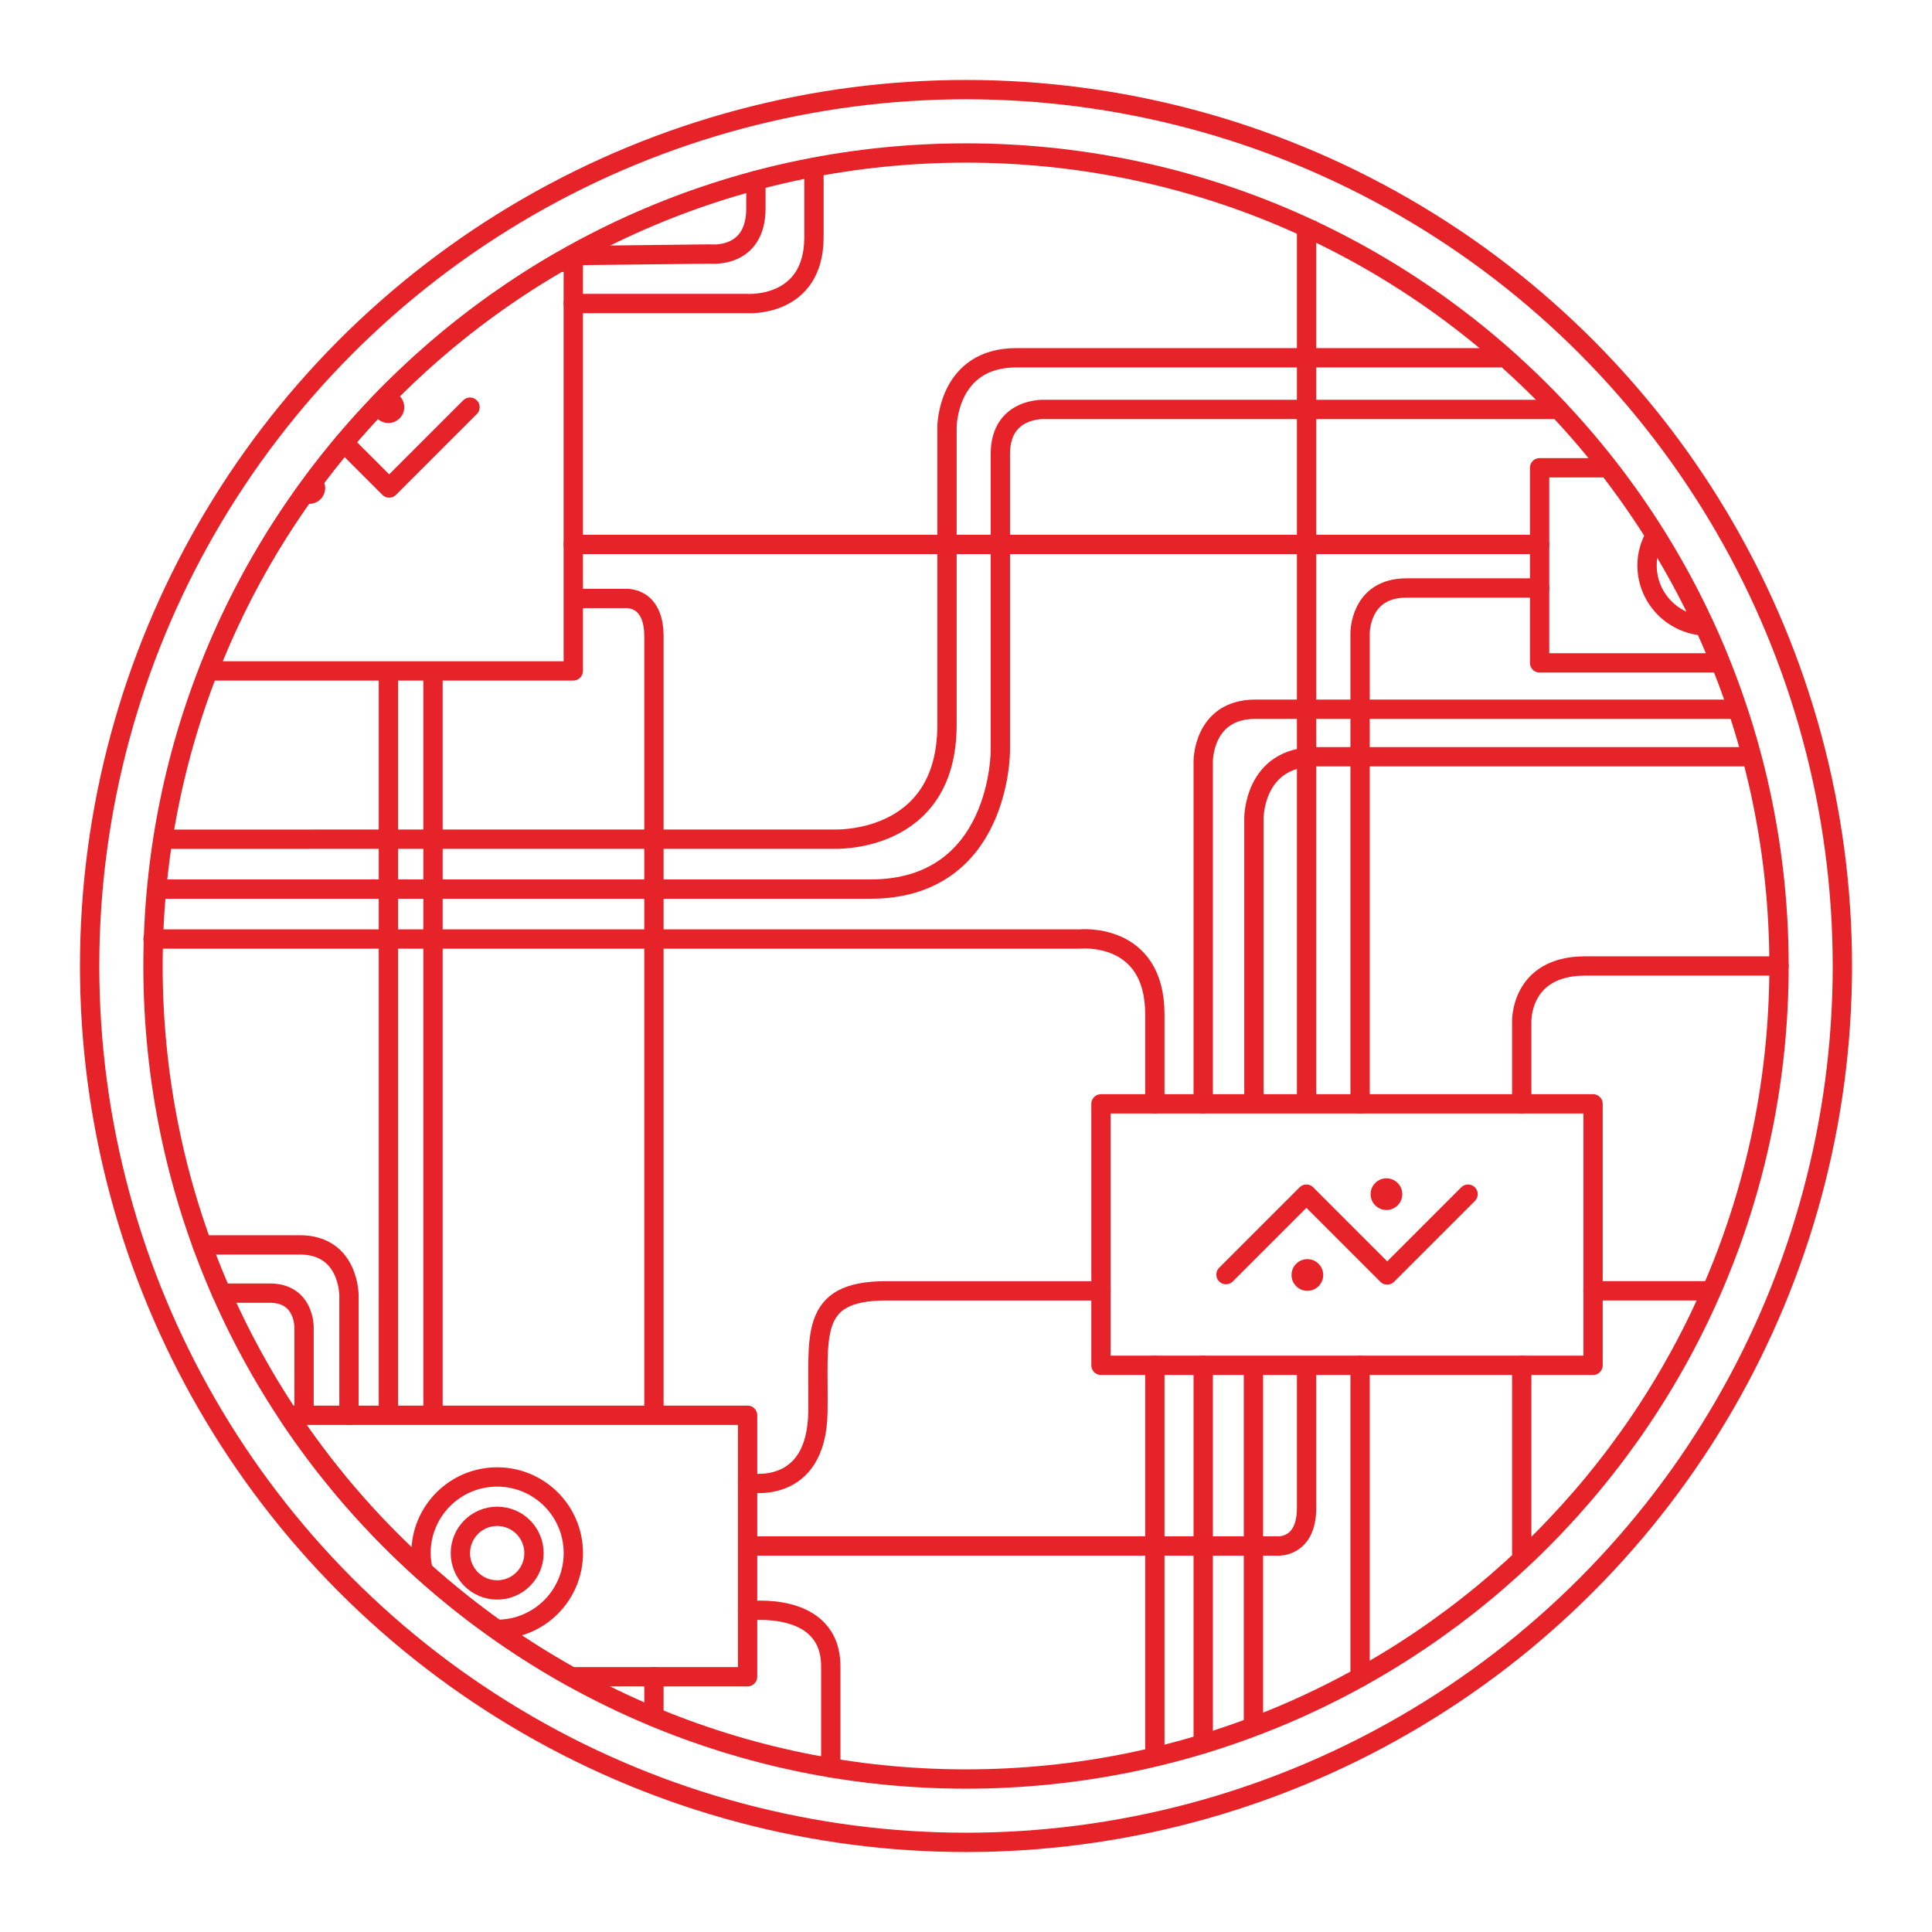 <?xml version="1.0" encoding="utf-8"?>
<!-- Generator: Adobe Illustrator 16.0.4, SVG Export Plug-In . SVG Version: 6.00 Build 0)  -->
<!DOCTYPE svg PUBLIC "-//W3C//DTD SVG 1.1//EN" "http://www.w3.org/Graphics/SVG/1.1/DTD/svg11.dtd">
<svg version="1.1" id="Layer_1" xmlns="http://www.w3.org/2000/svg" xmlns:xlink="http://www.w3.org/1999/xlink" x="0px" y="0px"
	 width="200px" height="200px" viewBox="0 0 200 200" enable-background="new 0 0 200 200" xml:space="preserve">
<g>
	<g>
		
			<circle fill="none" stroke="#E62328" stroke-width="2" stroke-linecap="round" stroke-linejoin="round" stroke-miterlimit="10" cx="100" cy="100" r="90.722"/>
		<path fill="none" stroke="#E62328" stroke-width="2" stroke-linecap="round" stroke-linejoin="round" stroke-miterlimit="10" d="
			M184.162,100c0,46.485-37.68,84.163-84.16,84.163c-46.483,0-84.163-37.678-84.163-84.163c0-46.482,37.68-84.162,84.163-84.162
			C146.482,15.837,184.162,53.517,184.162,100z"/>
	</g>
	<path fill="none" stroke="#E62328" stroke-width="2" stroke-linecap="round" stroke-linejoin="round" stroke-miterlimit="10" d="
		M17.508,86.876l68.657-0.006c0,0,11.866,0.66,11.866-11.81c0-12.469,0-30.843,0-30.843s0-7.181,7.181-7.181
		c10.482,0,50.02,0,50.02,0"/>
	<path fill="none" stroke="#E62328" stroke-width="2" stroke-linecap="round" stroke-linejoin="round" stroke-miterlimit="10" d="
		M161.349,42.386h-53.184c0,0-4.609-0.277-4.609,4.606v30.691c0,0,0.085,14.357-13.457,14.357c-12.304,0-73.49,0-73.49,0"/>
	<path fill="none" stroke="#E62328" stroke-width="2" stroke-linecap="round" stroke-linejoin="round" stroke-miterlimit="10" d="
		M119.55,141.337c0,19.777,0,39.63,0,39.63"/>
	<path fill="none" stroke="#E62328" stroke-width="2" stroke-linecap="round" stroke-linejoin="round" stroke-miterlimit="10" d="
		M15.839,97.208h95.918c0,0,7.792-0.819,7.792,7.792c0,1.492,0,4.808,0,9.269"/>
	
		<rect x="113.973" y="114.269" fill="none" stroke="#E62328" stroke-width="2" stroke-linecap="round" stroke-linejoin="round" stroke-miterlimit="10" width="50.938" height="27.068"/>
	
		<line fill="none" stroke="#E62328" stroke-width="2" stroke-linecap="round" stroke-linejoin="round" stroke-miterlimit="10" x1="124.557" y1="141.337" x2="124.557" y2="180.52"/>
	<path fill="none" stroke="#E62328" stroke-width="2" stroke-linecap="round" stroke-linejoin="round" stroke-miterlimit="10" d="
		M124.557,114.269V78.833c0,0-0.055-5.414,5.411-5.414c6.397,0,49.531,0,49.531,0"/>
	<g>
		
			<polyline fill="none" stroke="#E62328" stroke-width="2" stroke-linecap="round" stroke-linejoin="round" stroke-miterlimit="10" points="
			126.913,131.945 135.239,123.619 143.606,131.986 151.973,123.619 		"/>
		<circle fill="#E62328" cx="143.525" cy="123.619" r="1.64"/>
		<circle fill="#E62328" cx="135.339" cy="131.986" r="1.64"/>
	</g>
	<path fill="none" stroke="#E62328" stroke-width="2" stroke-miterlimit="10" d="M129.805,114.269V84.718
		c0,0-0.049-6.377,6.376-6.377c7.404,0,45.747,0,45.747,0"/>
	
		<line fill="none" stroke="#E62328" stroke-width="2" stroke-miterlimit="10" x1="129.756" y1="141.337" x2="129.756" y2="178.748"/>
	<path fill="none" stroke="#E62328" stroke-width="2" stroke-linecap="round" stroke-linejoin="round" stroke-miterlimit="10" d="
		M59.144,173.576h18.245v-27.069H29.862C37.303,157.708,47.352,167.017,59.144,173.576z"/>
	<path fill="none" stroke="#E62328" stroke-width="2" stroke-linecap="round" stroke-linejoin="round" stroke-miterlimit="10" d="
		M77.389,153.478c0,0,7.136,1.477,7.279-7.278c0.127-7.814-1.126-12.573,7.077-12.573c8.204,0,22.229,0,22.229,0"/>
	<path fill="none" stroke="#E62328" stroke-width="2" stroke-linecap="round" stroke-linejoin="round" stroke-miterlimit="10" d="
		M77.389,166.767c0,0,8.613-1.146,8.613,5.744c0,6.398,0,10.486,0,10.486"/>
	<path fill="none" stroke="#E62328" stroke-width="2" stroke-linecap="round" stroke-linejoin="round" stroke-miterlimit="10" d="
		M51.467,152.894c-4.354,0-7.886,3.529-7.886,7.887c0,0.631,0.094,1.234,0.232,1.822c2.403,2.157,4.924,4.179,7.561,6.052
		c0.033,0,0.062,0.012,0.092,0.012c4.355,0,7.886-3.534,7.886-7.886C59.354,156.423,55.822,152.894,51.467,152.894z"/>
	
		<circle fill="none" stroke="#E62328" stroke-width="2" stroke-linecap="round" stroke-linejoin="round" stroke-miterlimit="10" cx="51.468" cy="160.78" r="3.81"/>
	
		<line fill="none" stroke="#E62328" stroke-width="2" stroke-linecap="round" stroke-linejoin="round" stroke-miterlimit="10" x1="164.911" y1="133.626" x2="176.821" y2="133.626"/>
	<path fill="none" stroke="#E62328" stroke-width="2" stroke-linecap="round" stroke-linejoin="round" stroke-miterlimit="10" d="
		M36.126,146.507v-12.386c0,0,0.039-5.251-5.085-5.251c-5.905,0-10.116,0-10.116,0"/>
	<path fill="none" stroke="#E62328" stroke-width="2" stroke-linecap="round" stroke-linejoin="round" stroke-miterlimit="10" d="
		M31.474,146.507v-9.107c0,0,0.062-3.537-3.538-3.537c-3.599,0-5.006,0-5.006,0"/>
	<path fill="none" stroke="#E62328" stroke-width="2" stroke-linecap="round" stroke-linejoin="round" stroke-miterlimit="10" d="
		M21.582,69.451h37.764V27.155h-1.48C41.447,36.674,28.551,51.571,21.582,69.451z"/>
	<path fill="none" stroke="#E62328" stroke-width="2" stroke-linecap="round" stroke-linejoin="round" stroke-miterlimit="10" d="
		M59.346,31.422h18.042c0,0,6.873,0.455,6.873-6.874c0-7.327,0-6.825,0-6.825"/>
	<path fill="none" stroke="#E62328" stroke-width="2" stroke-linecap="round" stroke-linejoin="round" stroke-miterlimit="10" d="
		M59.346,26.456l14.188-0.161c0,0,4.714,0.534,4.714-4.716v-2.901"/>
	<g>
		
			<polyline fill="none" stroke="#E62328" stroke-width="2" stroke-linecap="round" stroke-linejoin="round" stroke-miterlimit="10" points="
			35.591,45.821 40.288,50.518 48.655,42.151 		"/>
		<circle fill="#E62328" cx="40.207" cy="42.151" r="1.64"/>
		<path fill="#E62328" d="M32.021,52.158c0.906,0,1.64-0.734,1.64-1.64c0-0.554-0.294-1.021-0.715-1.319
			c-0.648,0.858-1.282,1.723-1.9,2.603C31.324,52.011,31.65,52.158,32.021,52.158z"/>
	</g>
	<line fill="none" stroke="#E62328" stroke-width="2" stroke-miterlimit="10" x1="40.208" y1="146.507" x2="40.208" y2="69.451"/>
	<path fill="none" stroke="#E62328" stroke-width="2" stroke-miterlimit="10" d="M59.346,61.957h5.327c0,0,3.021-0.35,3.021,3.914
		c0,4.268,0,80.636,0,80.636"/>
	<path fill="none" stroke="#E62328" stroke-width="2" stroke-miterlimit="10" d="M77.389,160.042h54.751
		c0,0,3.116,0.326,3.116-3.938c0-4.269,0-14.768,0-14.768"/>
	<line fill="none" stroke="#E62328" stroke-width="2" stroke-miterlimit="10" x1="135.256" y1="114.269" x2="135.256" y2="22.859"/>
	<line fill="none" stroke="#E62328" stroke-width="2" stroke-miterlimit="10" x1="44.823" y1="146.507" x2="44.823" y2="69.451"/>
	<path fill="none" stroke="#E62328" stroke-width="2" stroke-linecap="round" stroke-linejoin="round" stroke-miterlimit="10" d="
		M166.481,48.422h-7.102v20.202h18.714C175.158,61.326,171.234,54.54,166.481,48.422z"/>
	
		<line fill="none" stroke="#E62328" stroke-width="2" stroke-linecap="round" stroke-linejoin="round" stroke-miterlimit="10" x1="59.346" y1="56.358" x2="159.38" y2="56.358"/>
	<path fill="none" stroke="#E62328" stroke-width="2" stroke-linecap="round" stroke-linejoin="round" stroke-miterlimit="10" d="
		M171.331,55.451c-0.512,0.912-0.829,1.95-0.829,3.073c0,3.345,2.607,6.052,5.895,6.275
		C174.904,61.564,173.207,58.448,171.331,55.451z"/>
	
		<line fill="none" stroke="#E62328" stroke-width="2" stroke-linecap="round" stroke-linejoin="round" stroke-miterlimit="10" x1="140.795" y1="141.337" x2="140.795" y2="173.63"/>
	<path fill="none" stroke="#E62328" stroke-width="2" stroke-linecap="round" stroke-linejoin="round" stroke-miterlimit="10" d="
		M140.795,114.269V65.563c0,0-0.063-4.695,4.799-4.695c5.783,0,13.786,0,13.786,0"/>
	<path fill="none" stroke="#E62328" stroke-width="2" stroke-linecap="round" stroke-linejoin="round" stroke-miterlimit="10" d="
		M157.53,114.269v-8.54c0,0-0.165-5.731,6.562-5.731c6.727,0,20.069,0,20.069,0"/>
	
		<line fill="none" stroke="#E62328" stroke-width="2" stroke-linecap="round" stroke-linejoin="round" stroke-miterlimit="10" x1="157.53" y1="141.337" x2="157.53" y2="160.78"/>
	
		<line fill="none" stroke="#E62328" stroke-width="2" stroke-linecap="round" stroke-linejoin="round" stroke-miterlimit="10" x1="67.694" y1="173.576" x2="67.694" y2="177.732"/>
</g>
</svg>
